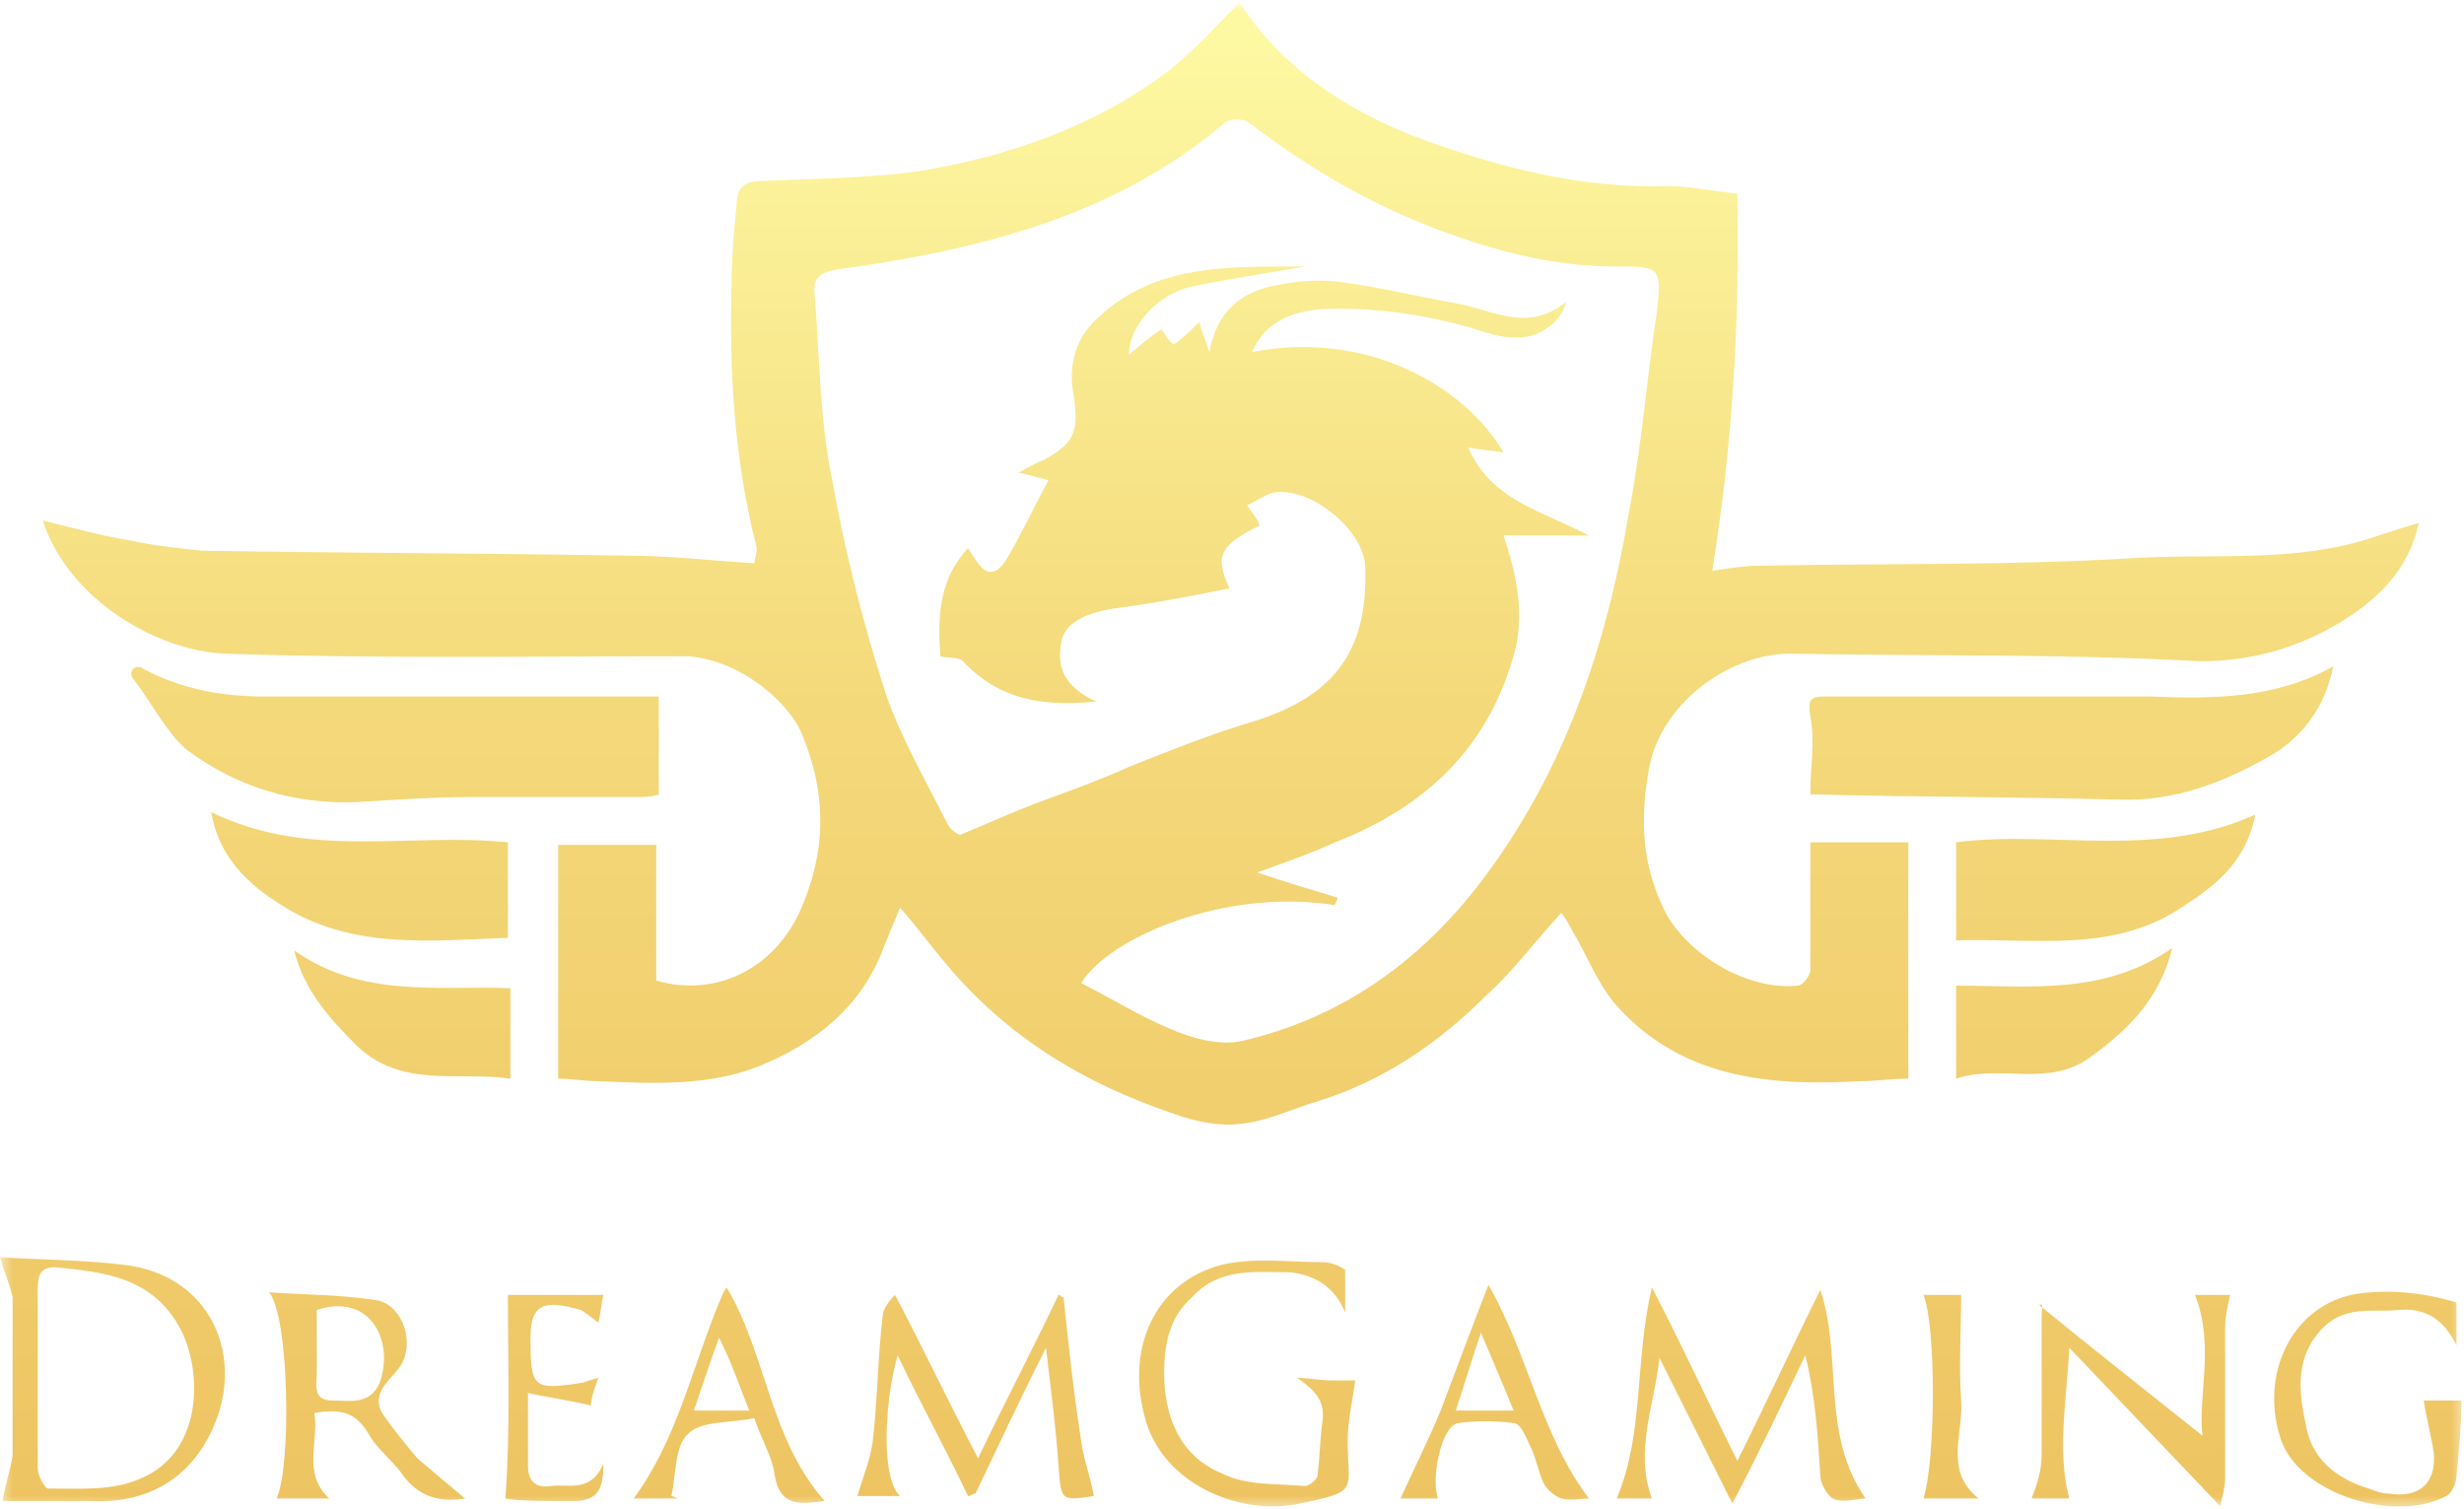 <?xml version="1.0" encoding="utf-8"?>
<!-- Generator: Adobe Illustrator 24.0.1, SVG Export Plug-In . SVG Version: 6.00 Build 0)  -->
<svg version="1.1" id="Layer_1" xmlns="http://www.w3.org/2000/svg" xmlns:xlink="http://www.w3.org/1999/xlink" x="0px" y="0px"
	 viewBox="0 0 98 60" style="enable-background:new 0 0 98 60;" xml:space="preserve">
<style type="text/css">
	.st0{filter:url(#Adobe_OpacityMaskFilter);}
	.st1{fill-rule:evenodd;clip-rule:evenodd;fill:#FFFFFF;}
	.st2{mask:url(#mask-4_1_);fill-rule:evenodd;clip-rule:evenodd;fill:url(#Fill-1_1_);}
</style>
<title>Fill 1</title>
<desc>Created with Sketch.</desc>
<g id="Symbols">
	<g id="GameTab01" transform="translate(-720, -43)">
		<g id="Group-3" transform="translate(720, 43)">
			<g id="Clip-2">
			</g>
			<defs>
				<filter id="Adobe_OpacityMaskFilter" filterUnits="userSpaceOnUse" x="0" y="0" width="98" height="60">
					<feColorMatrix  type="matrix" values="1 0 0 0 0  0 1 0 0 0  0 0 1 0 0  0 0 0 1 0"/>
				</filter>
			</defs>
			<mask maskUnits="userSpaceOnUse" x="0" y="0" width="98" height="60" id="mask-4_1_">
				<g class="st0">
					<polygon id="path-3_1_" class="st1" points="0,0 98,0 98,60 0,60 					"/>
				</g>
			</mask>
			
				<linearGradient id="Fill-1_1_" gradientUnits="userSpaceOnUse" x1="-252.888" y1="420.89" x2="-252.888" y2="419.917" gradientTransform="matrix(98 0 0 -60 24832 25255)">
				<stop  offset="0" style="stop-color:#FDF8A2"/>
				<stop  offset="0.451" style="stop-color:#F4D97A"/>
				<stop  offset="1" style="stop-color:#EEC462"/>
			</linearGradient>
			<path id="Fill-1" class="st2" d="M76.5,59.6h2.2c-1.4-1.1-0.6-2.6-0.7-3.9c-0.1-1.4,0-2.8,0-4.2h-1.5C77,52.7,77,58,76.5,59.6
				L76.5,59.6z M22.8,59.7c1,0,1.2-0.5,1.2-1.5c-0.5,1.2-1.4,0.8-2.1,0.9c-0.6,0.1-0.9-0.2-0.9-0.8c0-0.9,0-1.8,0-2.9
				c0.9,0.2,1.7,0.3,2.5,0.5c0-0.2,0.1-0.6,0.3-1.1c-0.4,0.1-0.6,0.2-0.7,0.2c-1.9,0.3-2,0.2-2-1.8c0-1.4,0.6-1.5,2-1.1
				c0.2,0.1,0.4,0.3,0.7,0.5c0.1-0.4,0.1-0.7,0.2-1.1h-3.8c0,2.7,0.1,5.4-0.1,8.1C20.6,59.7,21.7,59.7,22.8,59.7L22.8,59.7z
				 M57.9,56.1h2.3c-0.4-1-0.8-1.9-1.3-3.1C58.5,54.2,58.2,55.2,57.9,56.1L57.9,56.1z M57.2,59.6h-1.5c0.5-1.1,1.1-2.3,1.6-3.5
				c0.6-1.6,1.2-3.2,1.9-5c1.6,2.8,2.1,6,4,8.5c-0.3,0-0.7,0.1-1.1,0c-0.3-0.1-0.6-0.4-0.7-0.6c-0.2-0.4-0.3-1-0.5-1.4
				c-0.2-0.4-0.4-1-0.7-1c-0.7-0.1-1.5-0.1-2.2,0C57.3,56.7,56.9,58.9,57.2,59.6L57.2,59.6z M29.8,56.1c-0.4-1-0.7-1.9-1.2-2.9
				c-0.4,1.1-0.7,2-1,2.9H29.8z M32.8,59.7c-0.9,0.1-1.8,0.3-2-1.1c-0.1-0.7-0.5-1.3-0.8-2.2c-0.9,0.2-2.1,0.1-2.6,0.6
				c-0.6,0.5-0.5,1.7-0.7,2.5c0.1,0,0.2,0.1,0.3,0.1h-1.8c1.7-2.3,2.3-5.1,3.4-7.8c0.1-0.2,0.1-0.3,0.3-0.6
				C30.5,53.9,30.6,57.2,32.8,59.7L32.8,59.7z M94.3,51.4c-2.9,0.1-4.5,3-3.6,5.8c0.7,2.2,4.5,3.4,6.6,2.3c0.2-0.1,0.4-0.5,0.4-0.8
				c0.1-1,0.2-2.1,0.2-3h-1.5c0.1,0.7,0.3,1.4,0.4,2.1c0.1,1.2-0.6,1.8-1.8,1.6c-0.3,0-0.5-0.1-0.8-0.2c-1.3-0.4-2.3-1.2-2.5-2.6
				c-0.3-1.3-0.4-2.7,0.7-3.8c0.9-0.9,2-0.6,3-0.7c1.1-0.1,1.8,0.4,2.3,1.4v-1.7C96.7,51.5,95.5,51.3,94.3,51.4L94.3,51.4z
				 M12.6,52.1c0,0.9,0,1.7,0,2.5c0,0.4-0.2,1.1,0.6,1.1c0.7,0,1.5,0.2,1.9-0.7C15.7,53.3,14.7,51.4,12.6,52.1L12.6,52.1z
				 M18.5,59.6c-1.2,0.2-2-0.2-2.6-1.1c-0.4-0.5-0.9-0.9-1.2-1.4c-0.5-0.9-1.1-1.1-2.2-0.9c0.2,1.1-0.5,2.4,0.6,3.4h-2.1
				c0.6-1.3,0.5-7.3-0.3-8.2c1.6,0.1,2.9,0.1,4.2,0.3c1,0.1,1.6,1.5,1.1,2.5c-0.3,0.6-1.3,1.1-0.8,2c0.4,0.6,0.9,1.2,1.4,1.8
				C17.3,58.6,17.9,59.1,18.5,59.6L18.5,59.6z M52.6,50.2c-1.3,0-2.7-0.2-4,0.1c-2.7,0.7-3.9,3.4-3,6.3c0.8,2.5,3.8,3.7,6.1,3.2
				c2.4-0.5,1.9-0.5,1.9-2.5c0-0.8,0.2-1.6,0.3-2.4c-0.1,0-0.6,0-1,0c-0.4,0-0.9-0.1-1.3-0.1c0.7,0.5,1.1,0.9,1,1.7
				c-0.1,0.7-0.1,1.4-0.2,2.2c0,0.1-0.3,0.4-0.5,0.4c-1.1-0.1-2.3,0-3.3-0.5c-1.7-0.7-2.3-2.3-2.3-4c0-1.1,0.2-2.2,1.1-3
				c1.1-1.2,2.5-1,3.9-1c1,0.1,1.8,0.6,2.2,1.6v-1.7C53.2,50.3,52.9,50.2,52.6,50.2L52.6,50.2z M65.7,51.2c-0.7,3-0.3,5.8-1.4,8.4
				h1.4c-0.7-1.9,0.1-3.7,0.3-5.6c0.9,1.8,1.8,3.6,2.9,5.8c1.1-2.1,2-4,2.9-5.9c0.4,1.6,0.5,3.2,0.6,4.8c0,0.3,0.3,0.8,0.5,0.9
				c0.4,0.2,0.9,0,1.3,0c-1.8-2.6-0.9-5.6-1.8-8.3c-1.1,2.2-2.1,4.4-3.3,6.8C67.9,55.7,66.9,53.5,65.7,51.2L65.7,51.2z M81.1,51.9
				c0.2-0.1,0.1,0.2,0.1,0.5c0,1.8,0,3.7,0,5.5c0,0.6-0.2,1.2-0.4,1.7h1.5c-0.5-1.9-0.1-3.9,0-6c2,2.1,3.9,4.1,6,6.3
				c0.1-0.4,0.2-0.8,0.2-1.1c0-2,0-4,0-6c0-0.4,0.1-0.9,0.2-1.3h-1.4c0.8,2,0.1,4.1,0.3,5.6C85.6,55.5,83.3,53.7,81.1,51.9
				L81.1,51.9z M43,57.3c-0.3-1.9-0.5-3.8-0.7-5.7c-0.1,0-0.1-0.1-0.2-0.1c-1,2.1-2.1,4.2-3.2,6.5c-1.2-2.3-2.2-4.4-3.3-6.5
				c-0.3,0.3-0.5,0.6-0.5,0.9c-0.2,1.7-0.2,3.4-0.4,5c-0.1,0.7-0.4,1.4-0.6,2.1h1.7c-0.7-0.6-0.7-3.4-0.1-5.6
				c0.9,1.9,1.9,3.7,2.8,5.6c0.1,0,0.2-0.1,0.3-0.1c0.9-1.9,1.8-3.8,2.8-5.8c0.2,1.7,0.4,3.2,0.5,4.7c0.1,1.4,0.1,1.4,1.4,1.2
				C43.4,58.8,43.1,58.1,43,57.3L43,57.3z M1.5,54.9c0,1.2,0,2.4,0,3.5c0,0.3,0.3,0.8,0.4,0.8c1.3,0,2.6,0.1,3.7-0.4
				c2.4-1,2.5-4.1,1.6-5.9c-1.1-2.1-3-2.3-5-2.5c-0.6,0-0.7,0.3-0.7,0.9C1.5,52.5,1.5,53.7,1.5,54.9L1.5,54.9z M0,50
				c1.5,0.1,3.2,0.1,4.9,0.3c3.7,0.4,5.1,4.1,3.2,7.2c-1,1.6-2.6,2.3-4.5,2.2c-1.2,0-2.4,0-3.5,0c0.1-0.6,0.3-1.2,0.4-1.8
				c0-2.1,0-4.2,0-6.3C0.4,51.1,0.2,50.7,0,50L0,50z M14.2,41.6c1.8,1.7,4,1,6.1,1.3v-3.6c-2.9-0.1-5.9,0.4-8.6-1.5
				C12.1,39.4,13.1,40.5,14.2,41.6L14.2,41.6z M77.8,39.2v3.7c1.8-0.6,3.7,0.4,5.4-0.9c1.5-1.1,2.7-2.3,3.2-4.3
				C83.7,39.6,80.7,39.2,77.8,39.2L77.8,39.2z M11.2,36c2.8,1.8,6,1.4,9,1.3v-3.8c-4-0.4-7.9,0.7-11.8-1.2
				C8.7,34.1,9.9,35.2,11.2,36L11.2,36z M77.8,33.5v3.9c3-0.1,6.1,0.5,8.8-1.2c1.4-0.9,2.7-1.8,3.1-3.8C85.7,34.2,81.6,33,77.8,33.5
				L77.8,33.5z M85.5,27.7c-4.1,0-8.1,0-12.2,0c-0.2,0-0.5,0-0.7,0c-0.6,0-0.7,0.1-0.6,0.8c0.2,1,0,2,0,3.1c0,0,0.1,0,0.3,0
				c4,0.1,8,0.1,11.9,0.2c2.3,0.1,4.3-0.7,6.2-1.8c1.3-0.8,2.1-2,2.4-3.5C90.5,27.8,88,27.8,85.5,27.7L85.5,27.7z M24.9,27.7
				c-4.8,0-9.6,0-14.4,0c-1.7,0-3.3-0.3-4.8-1.1c-0.1-0.1-0.3-0.1-0.4,0c-0.1,0.1-0.1,0.3,0,0.4c0.7,0.9,1.3,2.1,2.1,2.8
				c2,1.5,4.3,2.2,6.8,2.1c1.6-0.1,3.1-0.2,4.7-0.2c2.1,0,4.2,0,6.4,0c0.3,0,0.6,0,0.9-0.1v-3.9H24.9z M48.9,23.4
				c-1.5,0.3-3,0.6-4.6,0.8c-1.2,0.2-2,0.6-2.1,1.4c-0.2,1.1,0.3,1.8,1.4,2.3c-2,0.2-3.8,0-5.3-1.6c-0.2-0.2-0.6-0.1-0.9-0.2
				c-0.1-1.5-0.1-3,1.1-4.3c0.4,0.6,0.8,1.5,1.5,0.5c0.6-1,1.1-2.1,1.7-3.2c-0.4-0.1-0.7-0.2-1.2-0.3c0.4-0.2,0.7-0.4,1-0.5
				c1.3-0.7,1.4-1.2,1.2-2.6c-0.2-1,0-2.1,0.8-2.9c2.3-2.3,5.2-2.2,8.4-2.2c-1.7,0.3-3.1,0.5-4.5,0.8c-1.4,0.3-2.5,1.6-2.5,2.7
				c0.4-0.3,0.8-0.7,1.3-1c0.2,0.3,0.3,0.5,0.5,0.6c0.4-0.3,0.7-0.6,1-0.9c0.1,0.4,0.2,0.6,0.4,1.2c0.3-1.6,1.2-2.3,2.4-2.6
				c0.9-0.2,1.8-0.3,2.7-0.2c1.6,0.2,3.2,0.6,4.9,0.9c1.4,0.3,2.7,1.1,4.2-0.1c-0.1,0.4-0.4,0.8-0.7,1c-0.9,0.7-2,0.4-2.9,0.1
				c-2-0.6-4.1-0.9-6.2-0.8c-1.1,0.1-2.2,0.5-2.7,1.7c4.6-0.9,8.5,1.4,10,4c-0.5-0.1-0.9-0.1-1.4-0.2c0.9,2.1,2.9,2.5,4.8,3.5h-3.4
				c0.5,1.5,0.8,2.9,0.5,4.4c-1,4-3.6,6.4-7.2,7.8C52,34,51.1,34.3,50,34.7c1.2,0.4,2.2,0.7,3.2,1c0,0.1-0.1,0.2-0.1,0.3
				c-4.4-0.7-9,1.3-10.1,3.1c1.2,0.6,2.3,1.3,3.5,1.8c0.9,0.4,2,0.7,2.9,0.5c3.9-0.9,7-3.1,9.4-6.2c3.4-4.4,5.1-9.5,6-14.9
				c0.5-2.6,0.7-5.3,1.1-7.9c0.2-1.8,0.1-1.8-1.6-1.8c-2.7,0-5.2-0.7-7.7-1.7c-2.5-1-4.8-2.4-6.9-4c-0.2-0.2-0.8-0.2-1,0
				c-2.6,2.2-5.6,3.6-8.8,4.5c-2.1,0.6-4.3,1-6.5,1.3c-0.7,0.1-1.1,0.3-1,1c0.2,2.5,0.2,5,0.7,7.4c0.5,2.8,1.2,5.6,2.1,8.4
				c0.6,1.8,1.6,3.5,2.5,5.3c0.1,0.2,0.4,0.4,0.5,0.4c1.2-0.5,2.3-1,3.4-1.4c1.1-0.4,2.2-0.8,3.3-1.3c1.5-0.6,3-1.2,4.6-1.7
				c3.5-1,4.9-2.8,4.8-6.2c0-1.5-2.2-3.3-3.7-3c-0.3,0.1-0.6,0.3-1,0.5c0.2,0.3,0.4,0.5,0.5,0.8C48.5,21.7,48.3,22.1,48.9,23.4
				L48.9,23.4z M35.8,36.1c-0.3,0.7-0.5,1.2-0.7,1.7c-0.9,2.3-2.7,3.7-4.9,4.6c-2,0.8-4.2,0.7-6.4,0.6c-0.5,0-1.1-0.1-1.6-0.1v-9.3
				h3.9v5.4c2.4,0.7,4.9-0.5,5.9-3.2c0.9-2.3,0.8-4.4-0.1-6.6c-0.6-1.4-2.6-3-4.6-3.1c-6.1,0-12.2,0.1-18.3-0.1
				c-2.8-0.1-6.3-2.2-7.3-5.3C2.9,21,4,21.3,5.2,21.5c0.9,0.2,1.9,0.3,2.8,0.4c5.7,0.1,11.3,0.1,17,0.2c1.6,0,3.3,0.2,5,0.3
				c0-0.1,0.1-0.4,0.1-0.6c-0.9-3.5-1.1-7-1-10.6c0-1,0.1-2.1,0.2-3.1c0-0.7,0.4-0.9,1-0.9c2.1-0.1,4.2-0.1,6.3-0.4
				c3.6-0.6,7-1.8,9.9-4c1-0.8,1.9-1.8,2.8-2.7c1.8,2.8,4.7,4.6,8,5.7c2.9,1,5.9,1.7,9,1.6c0.9,0,1.8,0.2,2.8,0.3
				c0.1,5-0.2,10.1-1,15c0.7-0.1,1.3-0.2,1.8-0.2c5-0.1,9.9,0,14.9-0.3c3.2-0.2,6.4,0.2,9.5-0.8c0.6-0.2,1.2-0.4,1.9-0.6
				c-0.4,1.9-1.7,3.1-3.2,4c-1.7,1-3.5,1.5-5.5,1.5C82.2,26,76.8,26.1,71.4,26c-2.5-0.1-5.3,1.9-5.8,4.5c-0.4,2.1-0.3,4,0.7,5.9
				c1,1.7,3.3,3,5.2,2.8c0.2,0,0.5-0.4,0.5-0.6c0-1.7,0-3.3,0-5.1h3.9v9.4c-0.7,0-1.3,0.1-1.9,0.1c-3.6,0.2-7.1-0.1-9.7-3
				c-0.7-0.8-1.1-1.8-1.6-2.7c-0.2-0.3-0.3-0.6-0.6-1c-1.1,1.2-1.9,2.3-3,3.3c-1.9,1.9-4.1,3.4-6.7,4.2c-1,0.3-2,0.8-3.1,0.9
				c-0.8,0.1-1.8-0.1-2.6-0.4c-3.6-1.2-6.7-3.1-9.1-6C37,37.6,36.5,36.9,35.8,36.1L35.8,36.1z"/>
		</g>
	</g>
</g>
</svg>
